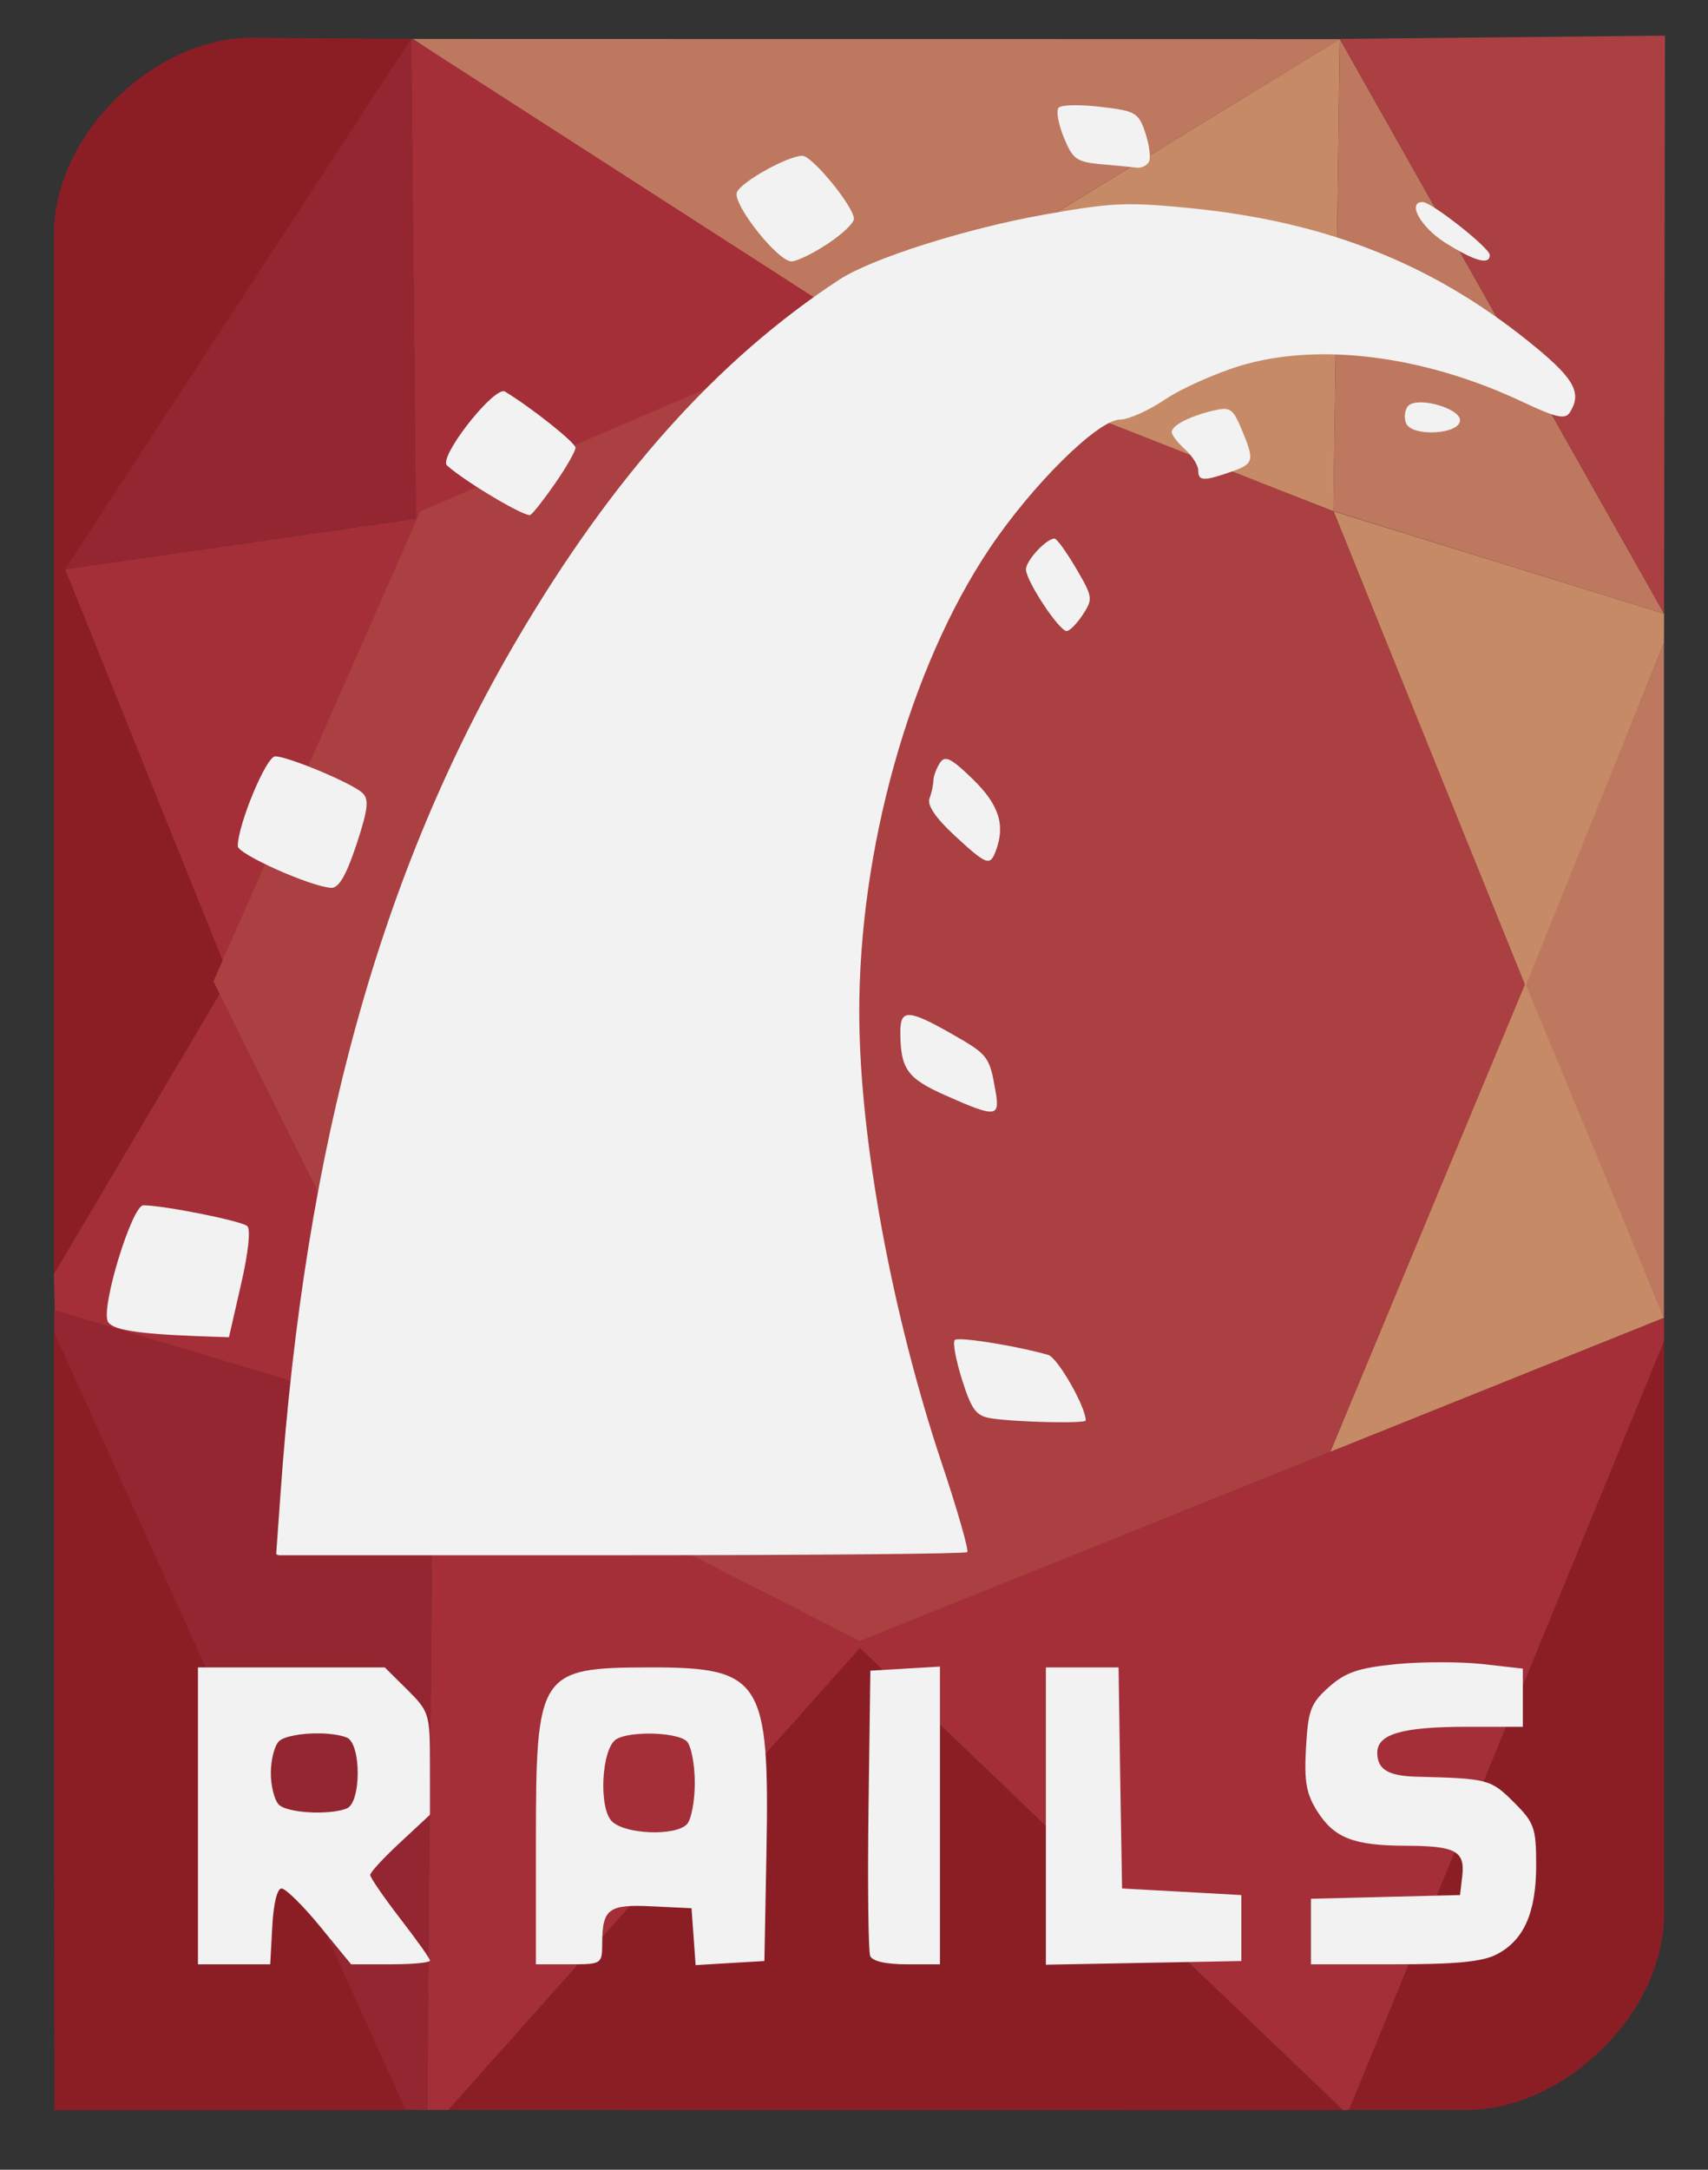 <svg width="63" height="80" viewBox="0 0 63 80" fill="none" xmlns="http://www.w3.org/2000/svg">
<rect x="0" y="0" width="63" height="80" fill="#333333" stroke="none"/>
<g clip-path="url(#clip0_57_1504)">
<path d="M9.278 1.394C5.732 1.378 1.957 4.935 1.992 8.674V35.811V43.341V46.97L8.467 36.023L2.409 20.993L15.158 1.432L9.278 1.394ZM1.992 49.121L2.004 77.799H14.971L1.992 49.12V49.12L1.992 49.12V49.121ZM61.379 49.447L49.755 77.796H54.1C57.645 77.811 61.413 74.254 61.377 70.515L61.379 49.447H61.379V49.447ZM31.715 60.755L16.532 77.796L49.547 77.799L31.715 60.755V60.755V60.755Z" fill="#8B1E25"/>
<path d="M15.163 1.425L15.338 19.125L2.402 20.987L8.385 35.845L15.481 19.042L33.172 12.254L15.163 1.425ZM8.264 36.368L1.986 46.981L2.024 48.33L15.966 52.475L15.758 77.792H16.538L31.718 60.762L49.544 77.803L49.757 77.796L61.379 49.449L61.379 48.586L31.718 60.496L15.967 52.471L8.264 36.368V36.368V36.368Z" fill="#A42F38"/>
<path d="M15.164 1.421L2.397 20.991L15.343 19.124L15.164 1.421ZM2.002 48.3V49.126H1.994L14.959 77.792L15.765 77.795L15.966 52.474L2.002 48.3V48.3V48.3Z" fill="#932630"/>
<path d="M56.218 36.303L49.188 18.851L31.863 12.182L49.417 1.439L49.185 18.851L61.38 22.627L61.377 23.695L56.339 36.303L61.379 48.586L49.068 53.53L56.218 36.303Z" fill="#C68A66"/>
<path d="M31.887 12.162L49.418 1.443L15.219 1.435L31.887 12.162V12.162ZM49.184 18.844L61.381 22.628L49.418 1.435L49.184 18.844ZM61.376 23.693L56.287 36.321L61.376 48.587V23.693V23.693Z" fill="#BE785F"/>
<path d="M61.414 1.314L49.418 1.435L61.379 22.628L61.414 1.314ZM31.622 11.943L15.507 18.852L7.873 36.185L15.964 52.476L31.715 60.506L49.071 53.53L56.249 36.298L49.191 18.852L31.622 11.943Z" fill="#AA4042"/>
<path d="M39.578 3.88C39.295 3.885 39.097 3.919 39.047 3.971C38.948 4.076 39.036 4.567 39.237 5.062C39.564 5.868 39.704 5.972 40.615 6.055C41.175 6.105 41.765 6.16 41.925 6.183C42.085 6.207 42.287 6.115 42.372 5.979C42.457 5.842 42.399 5.366 42.251 4.918C41.998 4.154 41.9 4.092 40.608 3.941C40.229 3.897 39.86 3.875 39.578 3.88ZM29.596 5.744C29.059 5.744 27.328 6.71 27.181 7.093C27.015 7.523 28.687 9.638 29.195 9.638C29.39 9.638 29.986 9.346 30.52 8.994C31.055 8.642 31.497 8.228 31.497 8.07C31.497 7.623 29.96 5.744 29.596 5.744ZM52.474 7.449C51.887 7.449 52.403 8.38 53.307 8.949C54.4 9.635 54.951 9.785 54.951 9.403C54.951 9.144 52.802 7.449 52.474 7.449ZM41.486 7.532C40.657 7.552 39.846 7.676 38.487 7.918C35.635 8.427 32.151 9.53 30.967 10.305C26.479 13.239 22.594 17.575 19.062 23.593C14.027 32.173 11.256 42.197 10.346 55.085L10.187 57.305C10.213 57.318 10.247 57.331 10.285 57.343H22.872C29.852 57.343 35.615 57.291 35.678 57.229C35.74 57.166 35.327 55.713 34.754 54.002C32.896 48.455 31.706 41.98 31.694 37.38C31.678 31.338 33.55 24.638 36.48 20.252C38.055 17.895 40.495 15.478 41.312 15.471C41.624 15.469 42.365 15.14 42.963 14.736C43.56 14.333 44.817 13.768 45.749 13.486C48.637 12.613 52.532 13.11 56.132 14.805C57.404 15.403 57.731 15.479 57.904 15.206C58.345 14.512 58.085 13.997 56.692 12.842C53.012 9.792 49.031 8.185 43.917 7.676C43.051 7.59 42.422 7.537 41.842 7.532C41.721 7.529 41.604 7.529 41.486 7.532V7.532ZM18.54 14.426C17.995 14.526 16.176 16.879 16.488 17.161C17.155 17.764 19.392 19.091 19.562 18.986C19.672 18.919 20.089 18.383 20.494 17.797C20.899 17.211 21.228 16.63 21.228 16.509C21.228 16.322 19.613 15.037 18.631 14.441C18.607 14.426 18.576 14.419 18.54 14.426V14.426ZM52.399 14.835C52.205 14.835 52.038 14.871 51.952 14.956C51.818 15.089 51.777 15.382 51.861 15.6C52.06 16.118 53.853 16.022 53.853 15.494C53.853 15.165 52.981 14.835 52.399 14.835ZM45.136 15.077C45.035 15.08 44.91 15.102 44.757 15.138C43.872 15.349 43.22 15.686 43.22 15.933C43.22 16.042 43.444 16.328 43.712 16.57C43.981 16.812 44.197 17.163 44.197 17.343C44.197 17.739 44.389 17.75 45.386 17.403C46.263 17.099 46.285 16.997 45.795 15.827C45.556 15.257 45.439 15.072 45.136 15.077ZM38.896 19.858C38.595 19.858 37.843 20.667 37.843 20.994C37.843 21.414 39.066 23.267 39.343 23.267C39.456 23.267 39.722 22.993 39.941 22.661C40.319 22.087 40.305 22 39.691 20.956C39.336 20.352 38.98 19.858 38.896 19.858ZM10.149 27.888C9.82 27.888 8.771 30.411 8.771 31.198C8.771 31.492 11.458 32.693 12.216 32.736C12.492 32.752 12.773 32.275 13.148 31.138C13.584 29.816 13.618 29.462 13.36 29.229C12.955 28.863 10.622 27.888 10.149 27.888ZM34.844 27.986C34.773 28 34.716 28.054 34.663 28.138C34.536 28.338 34.43 28.625 34.428 28.782C34.426 28.938 34.363 29.235 34.284 29.441C34.191 29.683 34.514 30.162 35.2 30.797C36.389 31.896 36.512 31.942 36.722 31.395C37.094 30.432 36.854 29.674 35.882 28.729C35.373 28.234 35.101 28.013 34.92 27.986C34.893 27.982 34.868 27.982 34.844 27.986ZM33.557 37.426C33.281 37.415 33.207 37.628 33.209 38.055C33.215 39.417 33.459 39.76 34.875 40.388C36.734 41.213 36.889 41.203 36.722 40.244C36.498 38.948 36.457 38.892 35.109 38.123C34.308 37.665 33.833 37.437 33.557 37.426ZM5.287 44.441C4.877 44.441 3.741 48.114 3.969 48.706C4.093 49.026 5.003 49.179 7.324 49.267L8.445 49.305L8.892 47.35C9.161 46.176 9.254 45.324 9.119 45.206C8.9 45.014 6.032 44.441 5.287 44.441ZM35.352 49.38C35.279 49.383 35.232 49.394 35.215 49.411C35.135 49.491 35.258 50.154 35.488 50.88C35.842 51.997 36.009 52.212 36.571 52.297C37.505 52.439 40.047 52.495 40.047 52.373C40.047 51.865 39.01 50.055 38.661 49.956C37.625 49.661 35.862 49.362 35.352 49.38ZM53.156 61.289C52.575 61.289 51.974 61.31 51.497 61.358C50.095 61.498 49.623 61.663 49.014 62.206C48.347 62.799 48.251 63.052 48.173 64.426C48.102 65.674 48.178 66.133 48.582 66.774C49.206 67.766 49.926 68.05 51.853 68.055C53.683 68.059 54.041 68.246 53.936 69.168L53.853 69.873L51.104 69.941L48.355 70.009V71.221V72.426H51.422C53.685 72.426 54.672 72.335 55.201 72.062C56.209 71.543 56.662 70.524 56.662 68.767C56.662 67.389 56.594 67.203 55.829 66.441C54.987 65.603 54.88 65.575 52.262 65.509C51.201 65.483 50.801 65.24 50.801 64.623C50.801 63.936 51.723 63.668 54.11 63.668H56.17V62.6V61.524L54.701 61.358C54.297 61.311 53.736 61.289 53.156 61.289ZM34.67 61.449L33.39 61.524L32.103 61.6L32.035 66.706C31.998 69.514 32.03 71.944 32.096 72.115C32.17 72.31 32.672 72.426 33.443 72.426H34.67V66.941V61.449ZM7.302 61.479V66.956V72.426H8.634H9.967L10.043 71.032C10.086 70.204 10.222 69.63 10.384 69.63C10.534 69.63 11.178 70.262 11.807 71.032L12.951 72.426H14.405C15.204 72.426 15.859 72.367 15.859 72.289C15.859 72.212 15.358 71.512 14.753 70.729C14.149 69.946 13.655 69.225 13.655 69.13C13.655 69.036 14.149 68.502 14.753 67.941L15.844 66.926C15.848 66.913 15.855 66.901 15.859 66.888V65.024C15.859 63.195 15.828 63.104 15.026 62.304L14.193 61.479H10.747H7.302V61.479ZM23.947 61.479C19.88 61.487 19.767 61.668 19.767 67.911V72.426H20.986C22.201 72.426 22.209 72.423 22.213 71.638C22.219 70.374 22.449 70.207 24.061 70.289L25.507 70.358L25.583 71.411L25.658 72.456L26.923 72.38L28.195 72.305L28.271 68.289C28.389 61.93 28.095 61.47 23.947 61.479ZM38.578 61.479V66.956V72.441L42.183 72.373L45.787 72.305V71.092V69.873L43.591 69.751L41.388 69.63L41.319 65.555L41.259 61.479H39.918H38.578ZM11.785 63.911C12.166 63.916 12.538 63.968 12.784 64.062C13.331 64.271 13.331 66.475 12.784 66.683C12.127 66.935 10.594 66.847 10.285 66.539C10.124 66.379 9.99 65.855 9.99 65.373C9.99 64.891 10.124 64.367 10.285 64.206C10.478 64.014 11.149 63.902 11.785 63.911ZM23.939 63.918C24.539 63.918 25.147 64.021 25.333 64.206C25.494 64.367 25.628 65.054 25.628 65.736C25.628 66.419 25.494 67.106 25.333 67.267C24.889 67.708 23.051 67.634 22.569 67.153C22.072 66.658 22.187 64.471 22.728 64.13C22.915 64.012 23.279 63.946 23.682 63.926C23.766 63.922 23.854 63.918 23.939 63.918V63.918Z" fill="#F2F2F2"/>
</g>
<defs>
<clipPath id="clip0_57_1504">
<rect width="63" height="80" fill="white"/>
</clipPath>
</defs>
</svg>
